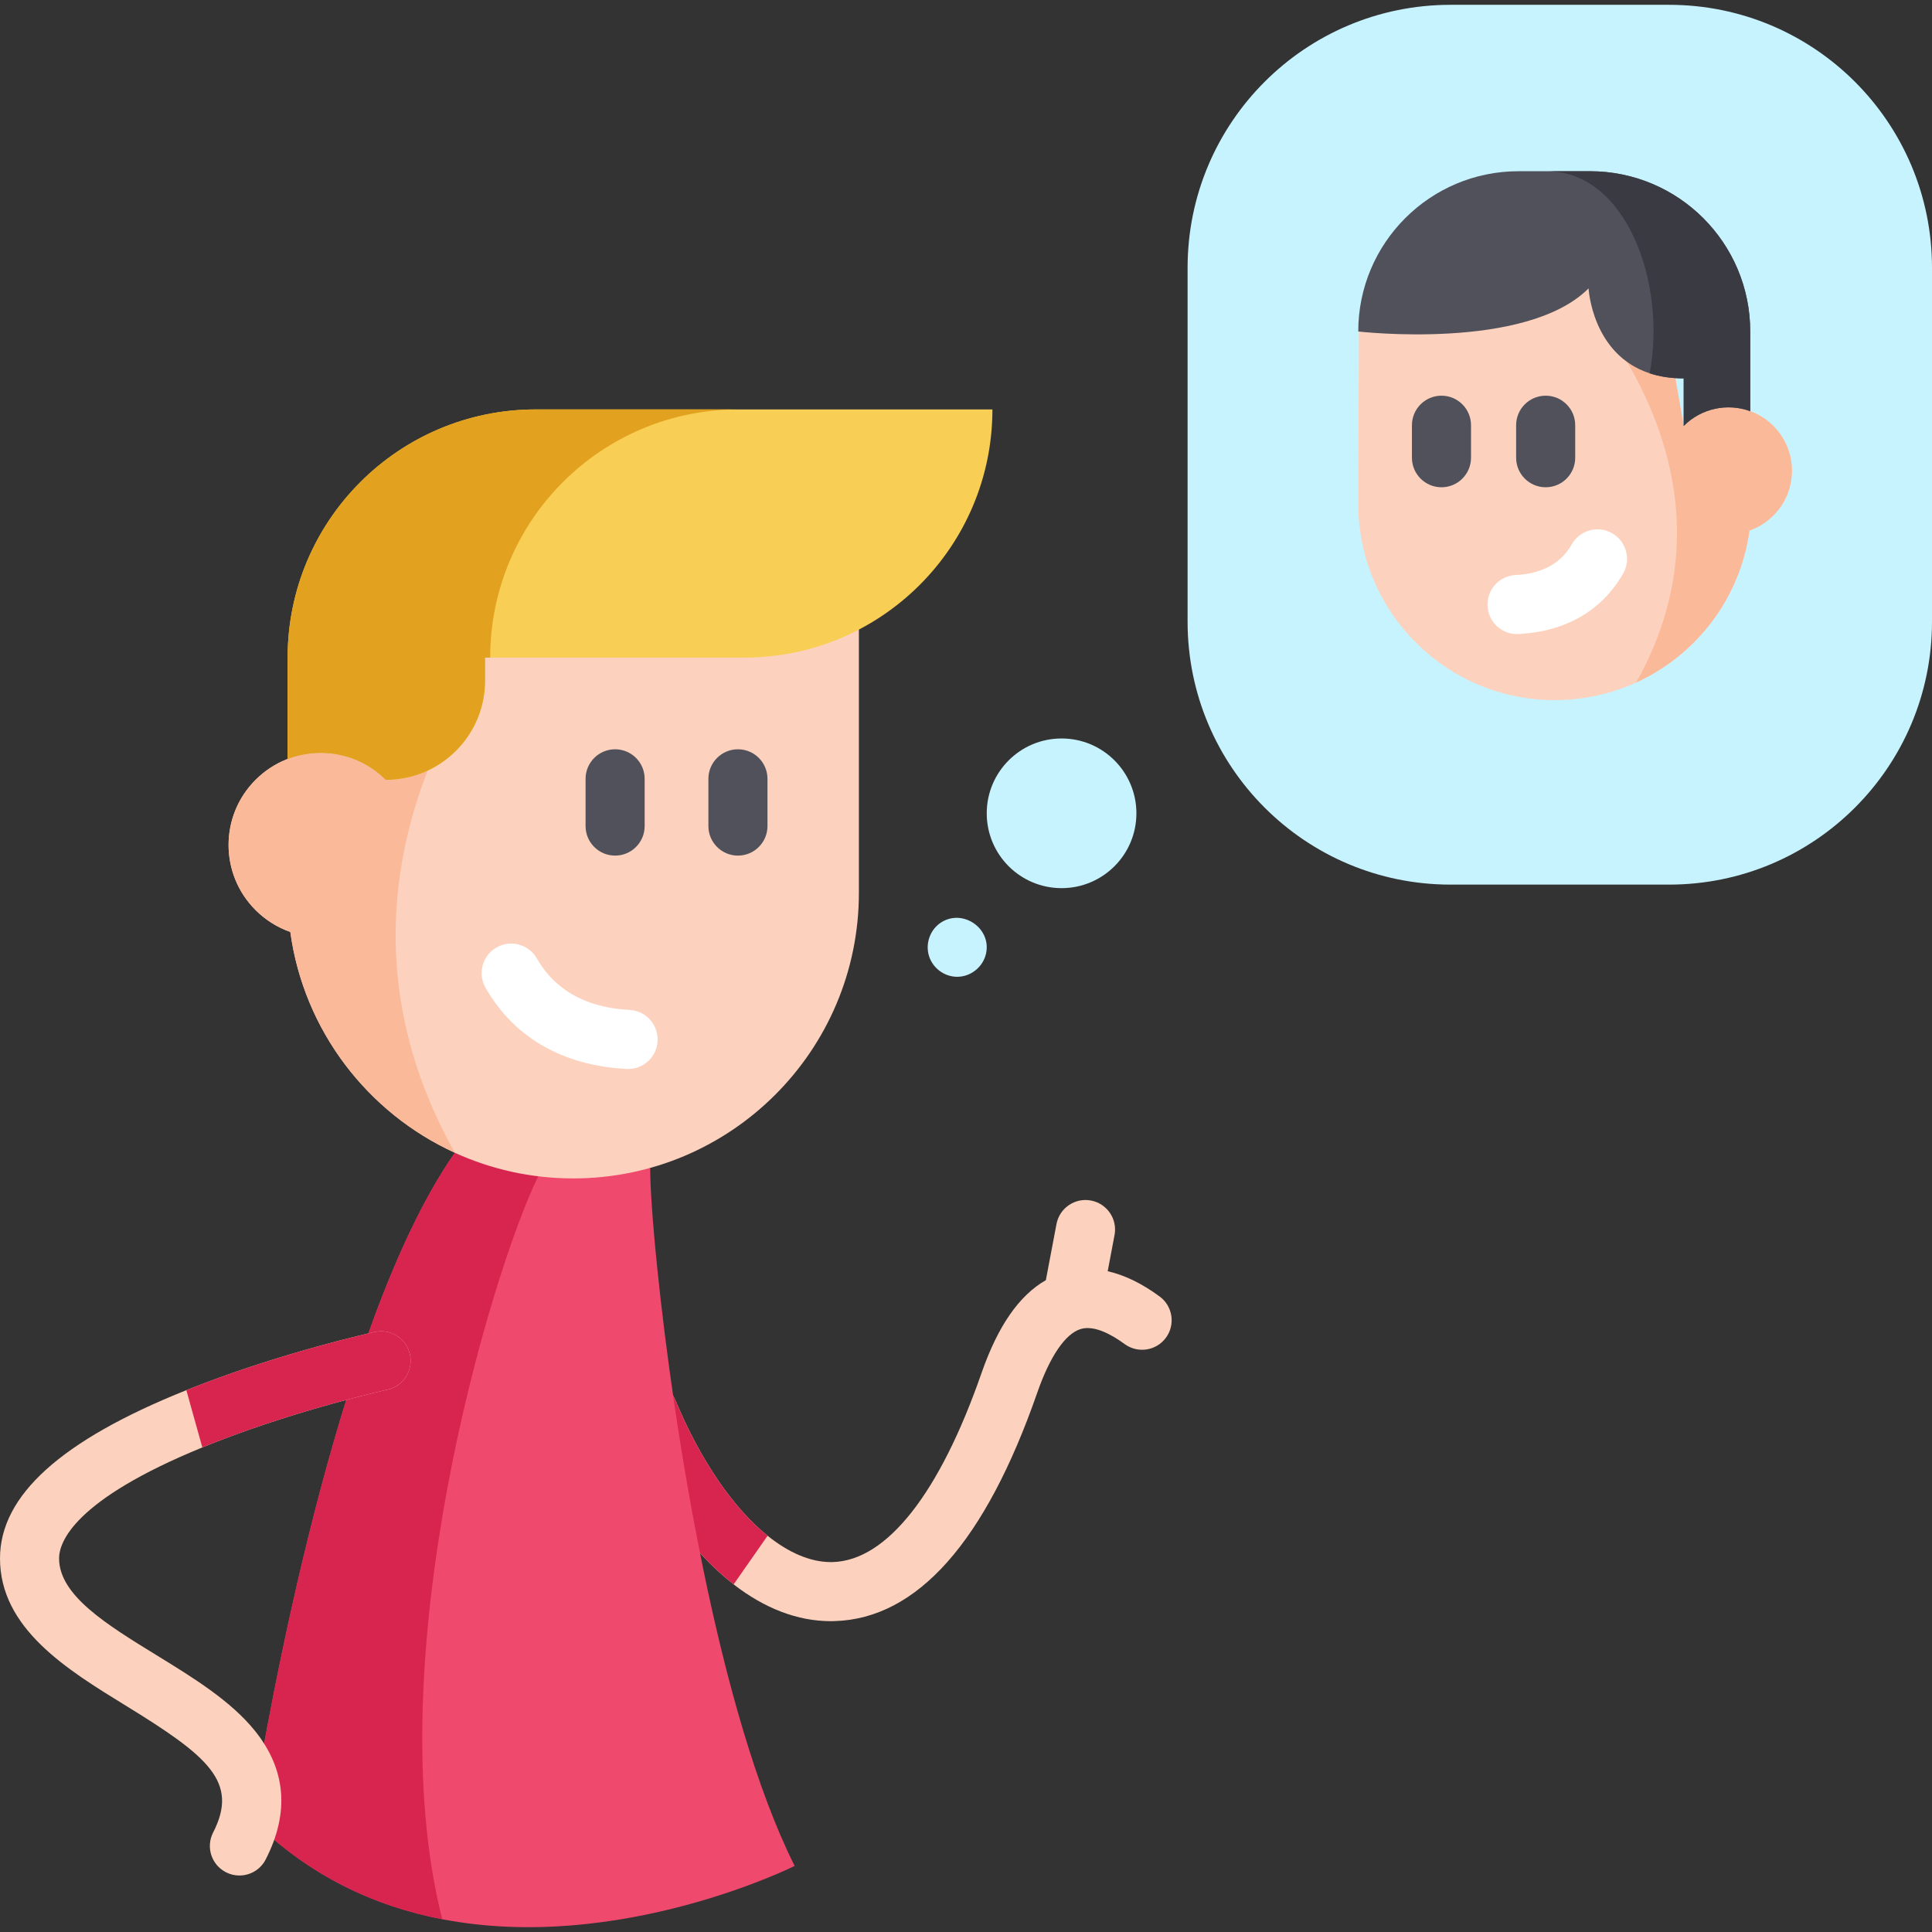 <?xml version="1.0" encoding="iso-8859-1"?>
<!-- Generator: Adobe Illustrator 19.0.0, SVG Export Plug-In . SVG Version: 6.00 Build 0)  -->
<svg version="1.1" id="Capa_1" xmlns="http://www.w3.org/2000/svg" xmlns:xlink="http://www.w3.org/1999/xlink" x="0px" y="0px"
	 viewBox="0 0 512 512" style="enable-background:new 0 0 512 512;" xml:space="preserve">
<rect x="0" y="0" width="512" height="512" fill="#333333" stroke="none"/>
<path style="fill:#FCD2BE;" d="M308.988,354.505c-2.557,3.486-7.463,4.238-10.95,1.681c-3.319-2.432-8.037-5.104-11.68-3.966
	c-4.05,1.253-8.121,7.234-11.461,16.816c-13.757,39.539-31.826,59.925-53.714,60.572c-0.334,0.01-0.678,0.021-1.012,0.021
	c-8.81,0-17.557-3.392-25.751-9.749c-11.492-8.904-21.91-23.621-29.947-42.932c-1.66-3.987,0.23-8.57,4.227-10.229
	c3.987-1.66,8.57,0.219,10.229,4.217c6.733,16.179,15.459,28.778,24.488,36.053c5.616,4.509,11.336,6.983,16.774,6.983
	c0.177,0,0.355,0,0.532-0.01c14.311-0.428,28.298-18.214,39.383-50.071c4.342-12.474,9.958-20.573,17.056-24.634l2.818-14.874
	c0.804-4.248,4.895-7.035,9.144-6.232c4.248,0.804,7.046,4.895,6.242,9.144l-1.816,9.593c4.436,1.002,9.029,3.215,13.747,6.68
	C310.783,346.113,311.545,351.019,308.988,354.505z"/>
<path style="fill:#D8254F;" d="M203.417,406.988l-8.998,12.891c-11.492-8.904-21.91-23.621-29.947-42.932
	c-1.66-3.987,0.23-8.57,4.227-10.229c3.987-1.66,8.57,0.219,10.229,4.217C185.662,387.114,194.388,399.713,203.417,406.988z"/>
<path style="fill:#EF4A6E;" d="M210.589,494.492c0,0-46.405,23.203-93.387,14.124c-17.58-3.383-35.243-11.294-50.583-26.634
	c0,0,14.702-98.481,42.251-156.036c3.661-7.646,7.55-14.569,11.668-20.445l17.134,1.325l34.629,2.685
	c0,4.816,0.614,14.244,1.879,26.538C178.464,378.094,190.24,453.806,210.589,494.492z"/>
<path style="fill:#D8254F;" d="M117.201,508.615c-17.58-3.383-35.243-11.294-50.583-26.634c0,0,18.868-126.403,53.918-176.481
	l17.134,1.325l4.961,4.901C129.808,338.059,99.779,439.96,117.201,508.615z"/>
<path style="fill:#FCD2BE;" d="M102.679,368.273c-0.23,0.052-23.11,5.125-45.573,13.914c-1.2,0.47-2.359,0.929-3.486,1.399
	c-34.174,13.987-37.963,25.156-37.963,29.404c0,9.791,12.557,17.505,25.845,25.667c9.655,5.929,19.634,12.056,26.043,20.01
	c8.257,10.25,9.227,21.732,2.86,34.112c-1.378,2.703-4.123,4.248-6.962,4.248c-1.211,0-2.432-0.271-3.57-0.866
	c-3.852-1.973-5.365-6.691-3.392-10.532c6.889-13.413-1.326-20.219-23.173-33.631C17.693,442.404,0,431.538,0,412.99
	c0-16.659,16.158-31.272,49.383-44.581c0.72-0.292,1.451-0.585,2.182-0.866c23.59-9.217,46.783-14.352,47.754-14.561
	c4.227-0.929,8.403,1.743,9.321,5.971C109.568,363.169,106.896,367.344,102.679,368.273z"/>
<path style="fill:#C7F3FF;" d="M384.408,234.432h57.907c38.486,0,69.685-31.199,69.685-69.685V70.961
	c0-38.486-31.199-69.685-69.685-69.685h-57.907c-38.486,0-69.685,31.199-69.685,69.685v93.786
	C314.724,203.233,345.923,234.432,384.408,234.432z"/>
<path style="fill:#FCD2BE;" d="M360.124,87.186l-0.174,46.286c0,28.754,23.32,52.073,52.082,52.073
	c7.704,0,15.011-1.673,21.588-4.672v-0.008c15.914-7.257,27.537-22.293,29.997-40.252c2.311-0.812,4.482-2.138,6.337-3.993
	c6.561-6.553,6.561-17.189,0-23.742c-6.553-6.57-17.198-6.57-23.759,0l-4.374-25.076l-2.982-17.074L360.124,87.186z"/>
<path style="fill:#FAB998;" d="M433.621,180.865c15.914-7.257,27.537-22.293,29.997-40.252c2.311-0.812,4.482-2.138,6.337-3.993
	c6.561-6.553,6.561-17.189,0-23.742c-6.553-6.57-17.198-6.57-23.759,0l-4.374-25.076l-13.71,2.784
	C433.877,100.55,458.224,136.926,433.621,180.865z"/>
<path style="fill:#50515B;" d="M463.829,87.851v21.116c-5.939-2.17-12.857-0.861-17.629,3.91v-12.601
	c-3.455,0-6.429-0.489-9.005-1.342c-15.334-5.02-16.204-22.508-16.204-22.508c-16.61,16.602-61.038,11.423-61.038,11.423
	c0-11.73,4.756-22.351,12.443-30.039c7.679-7.679,18.3-12.435,30.03-12.435h18.929C444.808,45.378,463.829,64.391,463.829,87.851z"
	/>
<path style="fill:#393A42;" d="M463.829,87.851v21.116c-5.939-2.17-12.857-0.861-17.629,3.91v-12.601
	c-3.455,0-6.429-0.489-9.005-1.342c4.523-24.471-6.503-53.557-27.213-53.557h11.374C444.808,45.378,463.829,64.391,463.829,87.851z"
	/>
<g>
	<path style="fill:#50515B;" d="M409.619,129.131c-4.323,0-7.829-3.505-7.829-7.829v-8.613c0-4.323,3.505-7.829,7.829-7.829
		s7.829,3.505,7.829,7.829v8.613C417.448,125.626,413.944,129.131,409.619,129.131z"/>
	<path style="fill:#50515B;" d="M382.005,129.131c-4.323,0-7.829-3.505-7.829-7.829v-8.613c0-4.323,3.505-7.829,7.829-7.829
		c4.323,0,7.829,3.505,7.829,7.829v8.613C389.834,125.626,386.329,129.131,382.005,129.131z"/>
</g>
<path style="fill:#FFFFFF;" d="M402.027,168.038c-4.132,0-7.588-3.236-7.811-7.411c-0.231-4.317,3.082-8.004,7.4-8.235
	c7.13-0.381,12.015-3.051,14.938-8.165c2.145-3.754,6.928-5.057,10.681-2.913c3.754,2.145,5.058,6.928,2.913,10.681
	c-5.612,9.82-15.189,15.364-27.697,16.031C402.308,168.034,402.166,168.038,402.027,168.038z"/>
<g>
	<circle style="fill:#C7F3FF;" cx="281.327" cy="215.535" r="19.832"/>
	<path style="fill:#C7F3FF;" d="M253.666,258.86c-3.37,0-6.421-2.246-7.45-5.445c-1.055-3.281,0.22-6.985,3.097-8.897
		c5.764-3.831,13.562,1.492,11.975,8.275C260.471,256.288,257.264,258.86,253.666,258.86z"/>
</g>
<path style="fill:#FCD2BE;" d="M227.615,145.408v91.196c0,41.793-33.895,75.688-75.7,75.688c-11.198,0-21.818-2.432-31.378-6.791
	v-0.013c-23.13-10.548-40.024-32.402-43.6-58.505c-3.359-1.181-6.514-3.106-9.212-5.804c-9.536-9.525-9.536-24.985,0-34.508
	c9.524-9.549,24.996-9.549,34.532,0l6.358-36.447l4.335-24.815h114.664V145.408z"/>
<path style="fill:#FAB998;" d="M120.537,305.489c-23.13-10.548-40.024-32.402-43.6-58.505c-3.359-1.181-6.514-3.106-9.212-5.804
	c-9.536-9.525-9.536-24.985,0-34.508c9.524-9.549,24.996-9.549,34.532,0l6.358-36.447l19.927,4.046
	C120.163,188.754,84.776,241.625,120.537,305.489z"/>
<path style="fill:#F9CE55;" d="M263.002,108.503c0,36.327-29.452,65.766-65.766,65.766h-68.692v6.104
	c0,14.521-11.776,26.285-26.297,26.285c-7.032-7.032-17.302-8.874-26.02-5.527v-26.862c0-36.315,29.452-65.766,65.766-65.766
	H263.002z"/>
<path style="fill:#E2A11E;" d="M195.669,108.503h-53.676c-36.315,0-65.766,29.452-65.766,65.766v26.862
	c8.718-3.348,18.988-1.505,26.02,5.527c14.521,0,26.297-11.764,26.297-26.285v-6.104h1.359
	C129.903,137.955,159.354,108.503,195.669,108.503z"/>
<g>
	<path style="fill:#50515B;" d="M163.012,226.745c-4.323,0-7.829-3.505-7.829-7.829v-12.52c0-4.323,3.505-7.829,7.829-7.829
		c4.323,0,7.829,3.505,7.829,7.829v12.52C170.841,223.24,167.336,226.745,163.012,226.745z"/>
	<path style="fill:#50515B;" d="M195.561,226.745c-4.323,0-7.829-3.505-7.829-7.829v-12.52c0-4.323,3.505-7.829,7.829-7.829
		c4.323,0,7.829,3.505,7.829,7.829v12.52C203.39,223.24,199.885,226.745,195.561,226.745z"/>
</g>
<path style="fill:#FFFFFF;" d="M166.46,283.296c-0.141,0-0.282-0.003-0.424-0.011c-16.916-0.903-29.836-8.344-37.364-21.517
	c-2.145-3.755-0.841-8.536,2.913-10.681c3.754-2.146,8.535-0.841,10.681,2.913c4.826,8.444,13.104,13.037,24.605,13.651
	c4.317,0.231,7.63,3.917,7.4,8.235C174.048,280.06,170.592,283.296,166.46,283.296z"/>
<path style="fill:#D8254F;" d="M102.679,368.273c-0.23,0.052-23.11,5.125-45.573,13.914c-1.2,0.47-2.359,0.929-3.486,1.399
	l-4.238-15.177c0.72-0.292,1.451-0.585,2.182-0.866c23.59-9.217,46.783-14.352,47.754-14.561c4.227-0.929,8.403,1.743,9.321,5.971
	C109.568,363.169,106.896,367.344,102.679,368.273z"/>
<g>
</g>
<g>
</g>
<g>
</g>
<g>
</g>
<g>
</g>
<g>
</g>
<g>
</g>
<g>
</g>
<g>
</g>
<g>
</g>
<g>
</g>
<g>
</g>
<g>
</g>
<g>
</g>
<g>
</g>
</svg>
